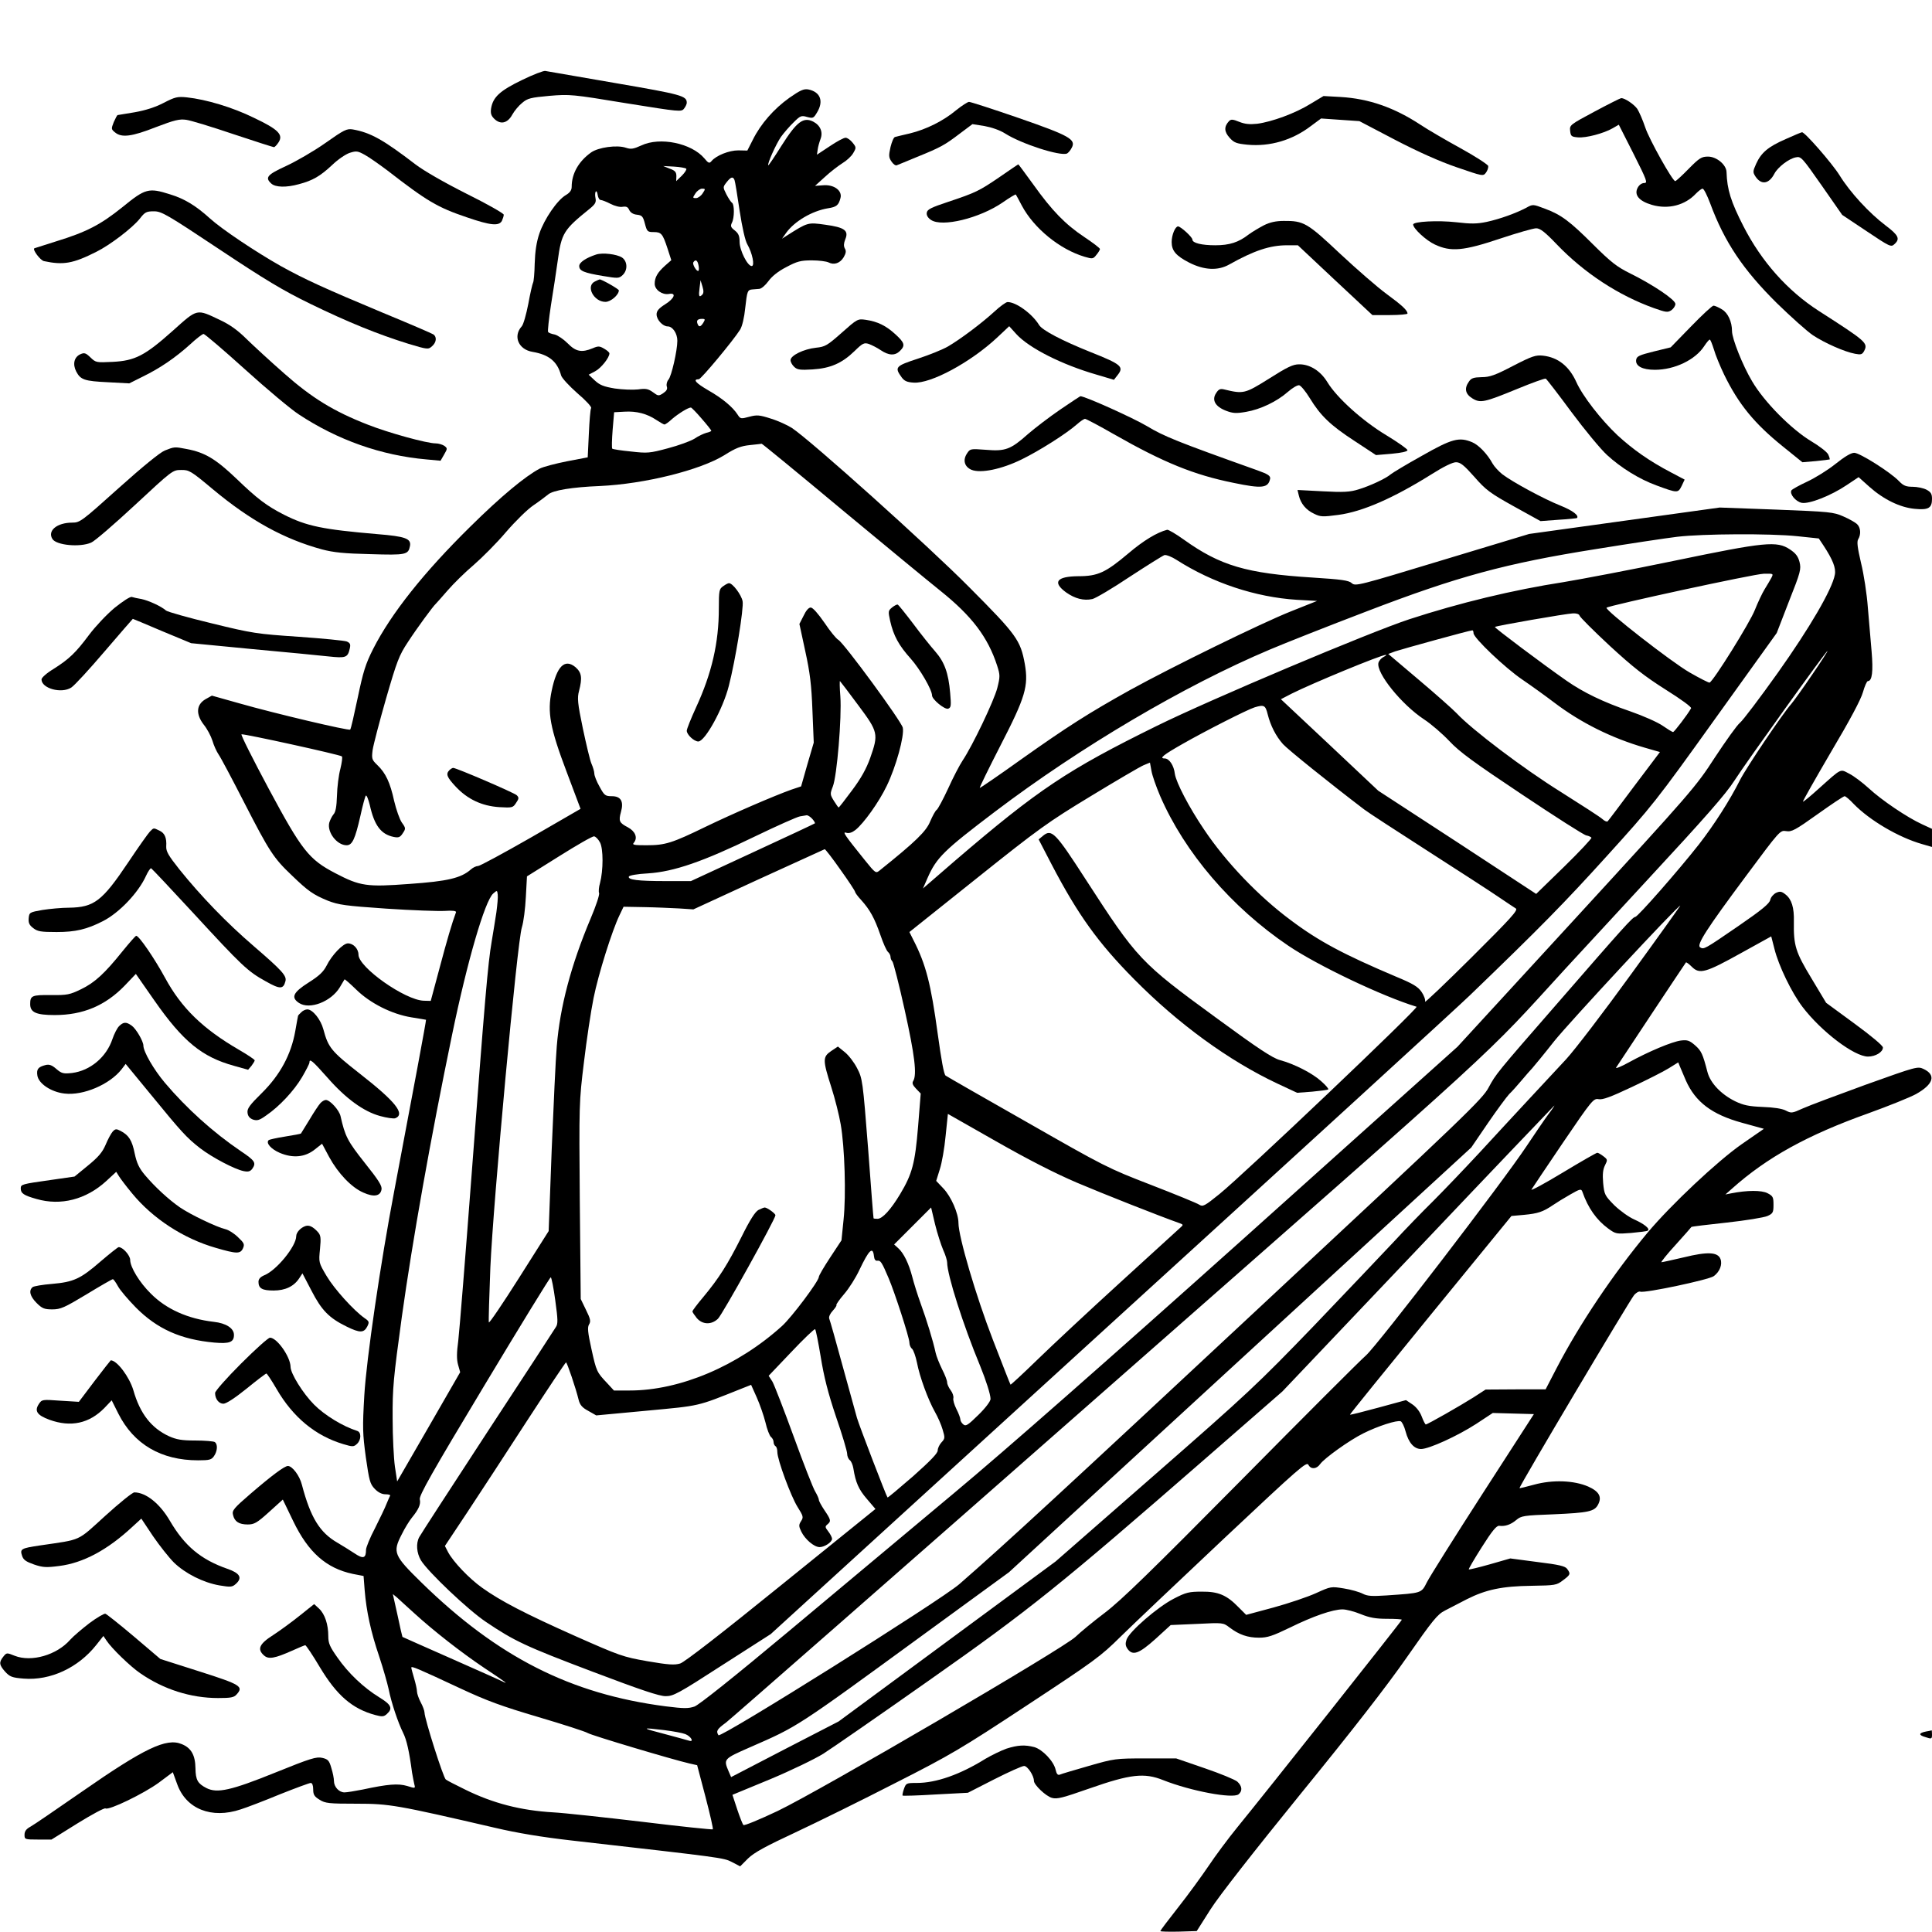 <?xml version="1.0" standalone="no"?>
<!DOCTYPE svg PUBLIC "-//W3C//DTD SVG 20010904//EN"
 "http://www.w3.org/TR/2001/REC-SVG-20010904/DTD/svg10.dtd">
<svg version="1.0" xmlns="http://www.w3.org/2000/svg"
 width="1024pt" height="1024pt" viewBox="0 0 1024 1024"
 preserveAspectRatio="xMidYMid meet">
<g transform="translate(0,1024) scale(0.1,-0.1)"
fill="#000000" stroke="none">
<path d="M2767 9816 c-116 -56 -154 -90 -164 -150 -4 -26 0 -39 16 -55 33 -33
71 -25 96 21 11 20 35 49 53 63 28 24 45 28 144 37 109 9 121 8 406 -39 287
-46 294 -47 308 -28 8 10 14 24 14 30 0 37 -25 44 -380 105 -195 34 -362 63
-370 64 -8 2 -64 -19 -123 -48z"/>
<path d="M4183 9721 c-80 -57 -151 -137 -193 -222 l-29 -57 -48 1 c-49 0 -117
-27 -142 -57 -11 -13 -16 -12 -38 15 -68 80 -235 115 -334 68 -42 -19 -55 -21
-82 -12 -47 16 -146 2 -184 -25 -66 -47 -103 -112 -103 -182 0 -18 -9 -31 -31
-44 -46 -27 -114 -127 -140 -203 -16 -47 -23 -97 -25 -160 -1 -51 -5 -97 -9
-102 -3 -6 -15 -56 -25 -112 -11 -56 -26 -110 -35 -119 -47 -52 -17 -123 58
-135 87 -15 131 -51 151 -125 4 -14 43 -56 86 -94 46 -39 77 -73 73 -79 -4 -6
-9 -68 -12 -136 l-6 -125 -110 -21 c-60 -12 -126 -29 -145 -39 -77 -41 -204
-146 -367 -307 -247 -243 -420 -461 -515 -648 -41 -81 -53 -121 -82 -259 -19
-90 -36 -166 -40 -169 -7 -7 -398 85 -587 139 l-146 41 -34 -19 c-49 -29 -52
-79 -9 -135 18 -22 38 -60 46 -85 7 -25 22 -57 32 -72 11 -15 72 -130 137
-257 133 -259 155 -293 252 -385 86 -83 113 -102 191 -134 57 -22 91 -27 310
-42 135 -9 274 -14 309 -12 42 3 62 0 60 -7 -21 -56 -48 -148 -87 -295 l-47
-175 -37 1 c-99 3 -346 177 -346 244 0 31 -27 60 -56 60 -26 0 -86 -63 -113
-118 -17 -33 -39 -54 -96 -90 -82 -52 -94 -79 -50 -108 56 -37 170 7 216 83
12 21 24 40 25 42 2 2 29 -22 61 -53 74 -73 189 -131 293 -148 41 -6 76 -13
78 -13 2 -2 -64 -355 -168 -905 -73 -382 -148 -895 -159 -1085 -10 -172 -9
-203 8 -329 18 -124 22 -141 47 -167 18 -19 38 -29 57 -29 16 0 27 -3 25 -7
-3 -5 -11 -24 -19 -43 -7 -19 -35 -77 -61 -129 -27 -51 -48 -103 -48 -115 0
-46 -15 -50 -61 -19 -24 16 -65 41 -90 56 -94 54 -143 133 -189 308 -12 48
-51 99 -74 99 -18 0 -85 -50 -199 -148 -88 -76 -98 -88 -92 -111 8 -36 32 -51
78 -51 34 0 49 8 113 66 l73 66 55 -114 c80 -166 175 -250 316 -280 l57 -11 6
-77 c9 -109 32 -218 77 -350 21 -63 43 -141 50 -173 14 -71 50 -178 77 -232
18 -36 32 -96 47 -210 4 -22 9 -50 12 -62 6 -22 6 -23 -38 -9 -48 14 -101 10
-236 -19 -40 -8 -84 -15 -96 -15 -29 0 -56 29 -56 61 0 13 -6 44 -14 69 -11
39 -18 46 -48 53 -31 7 -61 -2 -249 -78 -235 -95 -308 -111 -365 -82 -46 24
-57 42 -58 105 -1 70 -23 108 -73 128 -81 34 -198 -22 -530 -253 -133 -92
-255 -176 -272 -185 -22 -12 -31 -24 -31 -43 0 -24 2 -25 72 -25 l71 0 138 86
c76 47 143 83 148 79 19 -11 204 79 282 136 l75 56 23 -63 c47 -132 182 -186
337 -134 32 10 126 46 208 80 83 33 156 60 163 60 8 0 13 -13 13 -34 0 -28 6
-38 34 -55 30 -19 49 -21 196 -21 175 0 213 -7 735 -128 115 -27 246 -49 405
-67 799 -91 804 -91 849 -114 l44 -23 42 42 c32 31 92 64 251 138 115 54 353
171 528 261 294 149 351 183 700 413 357 235 388 257 496 364 63 62 311 297
550 522 400 376 436 407 445 388 13 -25 43 -23 62 4 22 31 156 127 229 163 78
39 178 71 198 64 7 -3 19 -27 26 -54 16 -60 45 -93 82 -93 42 0 193 69 292
133 l88 58 109 -3 109 -3 -271 -420 c-149 -231 -282 -443 -296 -471 -30 -59
-25 -57 -213 -70 -78 -5 -102 -4 -127 9 -17 9 -62 22 -100 28 -68 11 -69 11
-148 -25 -44 -20 -145 -54 -225 -76 l-145 -39 -40 40 c-63 65 -108 84 -195 83
-67 0 -83 -3 -150 -38 -85 -44 -234 -173 -249 -216 -7 -21 -6 -33 5 -49 27
-38 60 -27 148 52 l81 74 139 6 c138 7 139 7 173 -19 50 -38 96 -54 156 -54
45 0 72 9 165 54 122 60 226 96 278 96 19 0 62 -11 96 -25 47 -19 79 -25 140
-25 43 0 78 -2 78 -5 0 -6 -735 -933 -871 -1099 -49 -60 -118 -153 -154 -207
-36 -53 -107 -151 -160 -218 -52 -66 -95 -123 -95 -126 0 -3 43 -4 96 -3 l97
3 73 115 c45 71 230 307 480 615 273 335 458 573 562 723 136 195 161 226 201
246 25 13 78 40 116 60 101 51 187 69 342 71 127 2 133 3 167 29 40 30 42 34
22 61 -10 14 -42 22 -157 36 l-144 19 -108 -31 c-60 -17 -110 -29 -112 -27 -2
2 29 55 69 118 55 87 78 114 92 113 32 -4 61 6 91 31 26 22 39 24 198 30 184
8 216 15 235 51 22 41 6 70 -52 96 -76 33 -189 37 -287 10 -41 -11 -76 -20
-77 -18 -5 5 587 1001 608 1024 11 12 25 20 32 17 23 -9 363 63 389 82 32 23
47 62 36 91 -14 37 -68 40 -194 9 -60 -14 -114 -26 -119 -26 -4 0 29 42 75 92
46 51 84 94 84 95 1 2 84 12 186 23 101 11 199 27 217 35 29 13 32 19 32 60 0
40 -3 46 -32 61 -31 16 -107 16 -193 -1 l-30 -6 35 31 c186 166 400 284 722
399 108 39 222 85 253 102 93 52 108 101 41 133 -32 15 -36 14 -307 -83 -151
-55 -301 -111 -334 -126 -57 -26 -61 -26 -90 -11 -19 10 -64 17 -122 19 -74 3
-102 9 -146 30 -75 37 -132 97 -147 155 -25 96 -32 112 -66 142 -30 26 -41 29
-75 25 -46 -6 -169 -57 -278 -117 -40 -22 -70 -34 -65 -26 10 16 365 551 370
557 2 2 16 -8 31 -23 41 -41 73 -32 260 72 l161 89 17 -66 c22 -89 91 -232
149 -308 99 -130 274 -263 347 -263 40 0 79 24 79 48 0 10 -61 61 -151 127
l-150 110 -78 130 c-84 139 -95 173 -93 300 2 75 -12 119 -44 144 -21 17 -30
18 -50 9 -14 -7 -28 -23 -31 -37 -4 -20 -44 -53 -169 -139 -182 -125 -183
-125 -203 -113 -20 13 34 97 244 379 179 241 180 242 212 237 29 -5 48 5 167
90 73 52 137 95 143 95 5 0 27 -18 48 -41 85 -87 237 -177 363 -213 l52 -15 0
48 0 48 -52 24 c-79 36 -215 128 -283 191 -33 30 -79 65 -103 77 -50 26 -38
32 -160 -77 -45 -41 -84 -73 -86 -71 -2 2 65 120 148 262 101 170 159 279 170
318 9 32 21 59 26 59 23 0 29 51 20 157 -5 60 -14 165 -20 234 -5 69 -21 175
-36 235 -19 82 -23 113 -15 126 16 26 13 63 -7 81 -10 9 -42 27 -72 40 -52 23
-72 25 -355 36 l-300 11 -505 -70 -505 -70 -460 -139 c-445 -135 -461 -139
-480 -122 -16 15 -54 20 -210 30 -349 22 -487 63 -679 200 -43 31 -84 55 -90
53 -54 -14 -125 -57 -204 -124 -122 -103 -163 -122 -267 -122 -115 -1 -138
-32 -64 -86 47 -33 93 -45 139 -35 17 4 107 57 198 118 92 60 175 112 184 115
10 2 39 -9 65 -26 191 -122 418 -197 636 -211 l108 -6 -138 -55 c-154 -61
-630 -294 -853 -417 -221 -123 -335 -196 -575 -366 -120 -86 -221 -155 -222
-153 -2 2 48 104 111 227 131 254 148 313 128 429 -23 127 -43 155 -295 408
-217 219 -840 778 -940 844 -22 14 -71 37 -110 49 -62 20 -75 21 -116 10 -44
-12 -47 -11 -61 11 -26 41 -83 88 -157 130 -65 38 -83 58 -49 58 12 0 184 207
219 263 11 18 22 64 27 115 10 89 12 96 38 98 10 1 26 2 37 3 11 1 32 19 48
41 18 25 51 52 94 74 58 31 77 36 136 36 37 0 77 -5 89 -11 29 -15 61 -4 80
28 12 21 14 33 6 46 -7 13 -6 27 2 48 20 47 -3 64 -106 78 -93 13 -92 13 -204
-58 l-25 -16 22 31 c44 61 137 116 221 130 46 7 57 16 67 55 10 39 -35 72 -92
67 l-43 -3 52 47 c29 27 71 59 93 73 22 13 48 37 57 53 17 29 17 31 -3 56 -11
14 -28 26 -37 26 -10 0 -47 -20 -84 -45 l-68 -45 4 27 c2 16 9 40 15 56 14 36
0 72 -38 92 -53 27 -88 0 -168 -126 -37 -59 -69 -107 -71 -105 -6 7 40 110 67
150 16 22 47 58 68 78 35 35 41 37 71 28 31 -8 34 -7 52 23 37 60 19 110 -46
123 -24 4 -42 -4 -101 -45z m-546 -375 c4 -3 -6 -20 -23 -37 l-30 -29 1 26 c0
22 -7 30 -35 40 l-35 14 57 -3 c32 -2 61 -7 65 -11z m256 -60 c3 -7 15 -80 27
-162 14 -92 30 -161 41 -179 26 -45 41 -115 23 -115 -22 0 -64 83 -64 128 0
32 -6 45 -26 61 -21 16 -23 23 -15 40 14 25 14 98 1 106 -6 4 -19 24 -30 45
-19 38 -19 38 1 64 23 29 34 32 42 12z m-169 -71 c-9 -14 -25 -25 -35 -25 -18
0 -19 1 -3 25 9 14 25 25 35 25 18 0 19 -1 3 -25z m-540 -35 c6 0 30 -9 51
-20 23 -12 51 -19 65 -16 20 3 28 -1 35 -17 7 -14 21 -23 41 -25 26 -3 32 -8
42 -47 11 -42 14 -45 46 -45 41 0 48 -8 74 -87 l20 -62 -33 -29 c-40 -36 -55
-62 -55 -96 0 -32 40 -60 75 -54 42 8 30 -24 -20 -55 -33 -21 -45 -35 -45 -53
0 -29 33 -64 59 -64 26 0 51 -37 51 -76 0 -52 -31 -188 -47 -206 -8 -9 -12
-25 -9 -36 5 -14 -1 -24 -19 -36 -24 -16 -27 -15 -54 5 -25 18 -38 21 -79 15
-28 -3 -83 -1 -124 5 -59 10 -79 18 -106 43 l-32 30 34 18 c31 16 76 72 76 95
0 5 -12 16 -28 25 -24 14 -31 15 -61 2 -58 -24 -89 -18 -132 26 -22 22 -53 43
-69 47 -17 3 -33 9 -35 14 -3 4 4 68 15 141 12 73 28 179 36 236 20 147 31
164 170 276 29 24 35 34 30 57 -3 14 -2 30 2 34 4 4 8 -5 10 -19 2 -14 9 -26
16 -26z m518 -345 c3 -13 3 -27 0 -30 -8 -8 -34 34 -27 45 11 17 22 11 27 -15z
m20 -157 c-17 -17 -20 -8 -14 37 l5 40 10 -33 c7 -23 7 -36 -1 -44z m6 -148
c-15 -24 -24 -25 -31 -6 -7 18 1 26 25 26 16 0 16 -3 6 -20z m-9 -509 c28 -32
51 -61 51 -64 0 -3 -12 -8 -26 -11 -14 -4 -43 -17 -63 -31 -21 -13 -84 -36
-141 -51 -97 -26 -108 -27 -196 -17 -52 5 -96 12 -99 15 -3 3 -2 47 2 99 l8
94 55 3 c64 4 120 -11 169 -44 20 -13 39 -24 43 -24 4 0 23 13 41 30 33 28 84
60 99 60 3 0 29 -26 57 -59z m738 -478 c230 -191 468 -387 528 -435 166 -133
251 -245 300 -396 16 -50 16 -58 1 -118 -17 -67 -131 -306 -184 -385 -16 -24
-51 -91 -77 -149 -27 -58 -54 -108 -60 -112 -7 -4 -22 -32 -35 -62 -21 -52
-76 -106 -267 -259 -21 -17 -22 -17 -80 55 -108 134 -120 152 -97 144 14 -4
30 1 48 15 44 35 125 148 166 234 49 101 94 264 85 308 -8 35 -312 449 -342
466 -10 5 -43 45 -73 90 -34 49 -62 81 -73 81 -11 0 -25 -16 -38 -44 l-22 -43
31 -144 c25 -114 33 -179 38 -314 l7 -171 -34 -116 -33 -116 -51 -17 c-95 -34
-310 -127 -455 -197 -179 -87 -214 -98 -314 -98 -67 0 -77 2 -66 14 21 26 7
60 -32 81 -46 24 -50 33 -37 81 16 56 0 84 -48 84 -35 0 -40 4 -65 50 -16 28
-28 59 -28 70 0 10 -7 34 -15 52 -8 18 -28 103 -46 188 -28 134 -30 161 -20
198 18 70 14 97 -19 126 -57 47 -99 5 -126 -125 -24 -114 -9 -197 80 -432 l73
-194 -263 -152 c-145 -83 -271 -151 -280 -151 -10 0 -27 -8 -38 -18 -52 -46
-124 -63 -326 -77 -226 -17 -261 -12 -393 57 -140 73 -177 120 -353 448 -84
157 -149 286 -144 288 12 4 522 -108 532 -117 4 -4 0 -33 -8 -66 -9 -33 -17
-97 -18 -142 -2 -59 -7 -88 -19 -100 -8 -10 -18 -30 -22 -44 -12 -50 41 -119
92 -119 30 0 45 32 73 155 12 55 25 104 29 108 4 4 13 -18 21 -50 24 -108 59
-155 127 -169 26 -5 34 -2 48 20 16 24 16 27 -5 56 -12 17 -30 69 -41 115 -21
97 -45 148 -89 190 -29 28 -31 33 -25 80 4 27 36 150 71 272 58 200 69 229
116 300 46 71 134 191 148 203 3 3 31 34 62 70 31 36 93 97 138 135 45 39 123
117 172 175 50 58 115 122 147 143 31 21 65 47 76 56 25 22 126 39 275 45 237
11 531 84 660 164 60 38 87 48 135 53 33 3 61 7 62 7 2 1 191 -154 420 -345z
m5069 -145 l114 -12 24 -36 c50 -76 68 -121 61 -156 -14 -78 -134 -283 -303
-521 -94 -132 -184 -251 -200 -264 -16 -13 -75 -96 -133 -184 -101 -156 -121
-179 -734 -847 l-630 -686 -1125 -1009 c-744 -666 -1268 -1127 -1545 -1358
-231 -193 -626 -523 -878 -734 -291 -243 -472 -387 -496 -396 -33 -11 -56 -11
-152 1 -504 65 -891 261 -1296 657 -146 143 -153 159 -104 254 16 33 41 73 54
89 36 44 48 71 42 97 -5 19 65 143 340 600 191 318 350 577 354 577 4 0 15
-55 24 -122 14 -102 15 -125 3 -142 -7 -12 -170 -262 -363 -556 -192 -294
-355 -545 -361 -557 -18 -33 -14 -84 9 -123 38 -62 250 -263 344 -326 151
-102 211 -130 565 -264 256 -97 354 -130 388 -130 41 0 66 13 301 165 l256
164 1805 1647 c993 905 1848 1687 1900 1738 377 363 504 493 725 737 242 267
261 290 576 730 l326 454 65 168 c62 156 65 170 56 208 -8 31 -21 47 -51 67
-69 46 -130 40 -612 -60 -231 -48 -495 -98 -586 -113 -271 -42 -552 -110 -819
-197 -210 -69 -1052 -424 -1340 -566 -471 -232 -626 -335 -1067 -713 l-171
-148 24 55 c48 109 86 146 359 353 452 342 1000 666 1455 858 80 34 310 125
512 202 484 186 739 255 1218 331 179 29 372 58 430 65 136 16 492 18 636 3z
m-137 -220 c-7 -13 -23 -40 -36 -61 -13 -21 -36 -70 -52 -110 -25 -65 -220
-378 -240 -385 -5 -1 -52 23 -106 54 -96 55 -451 332 -440 343 13 12 783 179
833 180 52 1 52 1 41 -21z m-1017 -201 c2 -8 73 -79 159 -159 125 -115 185
-162 297 -233 83 -52 139 -93 135 -99 -18 -33 -89 -125 -95 -126 -5 0 -29 15
-55 33 -27 19 -104 53 -173 77 -143 49 -248 100 -337 162 -129 90 -383 281
-380 285 6 6 379 71 414 72 19 1 33 -4 35 -12z m-562 -93 c0 -25 168 -185 260
-247 47 -32 122 -86 168 -121 141 -107 304 -188 480 -239 l80 -23 -135 -179
c-74 -99 -137 -183 -142 -188 -4 -4 -16 1 -27 11 -10 10 -111 75 -222 145
-196 122 -471 330 -552 417 -19 20 -109 100 -199 176 l-163 138 38 14 c36 12
390 110 407 111 4 1 7 -6 7 -15z m1794 -221 c-48 -71 -97 -139 -109 -153 -48
-54 -238 -337 -272 -403 -54 -108 -138 -239 -218 -342 -110 -140 -325 -385
-338 -385 -13 0 -60 -52 -417 -463 -320 -367 -321 -369 -360 -441 -32 -61
-121 -147 -1206 -1158 -1044 -974 -1358 -1264 -1599 -1474 -97 -85 -1266 -818
-1277 -801 -14 22 -8 32 40 67 26 20 938 819 2027 1777 2152 1892 1973 1728
2424 2221 18 20 214 232 434 470 304 328 415 454 460 525 63 98 486 687 493
687 3 0 -34 -57 -82 -127z m-2271 95 c-12 -6 -24 -20 -27 -31 -13 -53 122
-221 242 -300 37 -24 97 -76 134 -115 53 -57 130 -113 385 -283 175 -117 328
-215 341 -217 12 -2 24 -8 27 -12 2 -4 -62 -73 -144 -153 l-149 -145 -418 274
-419 273 -258 243 -258 242 58 30 c112 56 473 205 498 205 6 0 0 -5 -12 -11z
m-2784 -256 c106 -142 108 -152 63 -280 -20 -56 -48 -107 -96 -171 -37 -50
-69 -91 -71 -91 -2 0 -13 16 -25 35 -21 34 -21 37 -6 76 22 54 48 368 40 478
-4 47 -4 84 -2 81 3 -3 47 -60 97 -128z m2170 -48 c15 -60 43 -115 81 -158 25
-28 250 -209 430 -346 19 -15 170 -113 335 -219 165 -106 334 -215 376 -244
42 -29 84 -56 93 -62 14 -8 -25 -51 -235 -260 -138 -137 -249 -243 -246 -234
3 9 -5 32 -18 51 -19 28 -45 44 -137 82 -276 117 -408 187 -557 299 -170 126
-344 308 -459 480 -80 118 -148 249 -155 295 -5 45 -30 82 -54 82 -31 0 -7 19
95 77 119 68 343 182 382 194 50 15 57 11 69 -37z m-570 -433 c130 -300 378
-590 680 -794 154 -104 498 -268 679 -323 15 -4 -917 -890 -1045 -993 -79 -64
-88 -68 -107 -56 -12 8 -127 55 -256 105 -228 88 -247 98 -655 331 -231 131
-426 243 -433 248 -9 5 -23 84 -42 222 -36 263 -62 367 -129 497 l-21 42 357
285 c329 263 378 298 604 435 135 82 261 156 280 164 l34 14 8 -44 c4 -24 25
-84 46 -133z m-1844 -121 c10 -11 16 -22 14 -24 -2 -2 -151 -72 -331 -155
l-326 -151 -135 0 c-147 0 -200 7 -194 24 2 6 44 14 103 17 135 9 288 61 564
195 118 57 226 105 240 107 14 2 30 5 36 6 6 0 19 -8 29 -19z m-1125 -125 c18
-33 18 -148 0 -216 -6 -20 -8 -44 -5 -52 4 -8 -16 -68 -44 -134 -105 -249
-163 -470 -180 -678 -6 -66 -17 -313 -27 -550 l-16 -430 -157 -248 c-86 -136
-158 -242 -160 -236 -2 6 2 138 8 292 15 344 142 1725 167 1802 9 28 18 100
21 160 l6 110 171 107 c94 59 177 107 185 105 8 -1 22 -15 31 -32z m1274 -144
c43 -60 78 -113 78 -118 0 -4 14 -24 32 -43 47 -52 71 -96 102 -185 15 -44 33
-85 41 -91 7 -6 13 -18 13 -26 0 -8 4 -18 10 -24 5 -5 35 -121 65 -257 53
-239 66 -344 45 -377 -7 -11 -2 -22 15 -40 l25 -26 -14 -175 c-16 -195 -31
-251 -95 -358 -50 -83 -94 -131 -120 -131 -12 0 -21 1 -21 3 -1 1 -14 168 -29
371 -28 359 -30 370 -58 424 -15 30 -45 69 -65 85 l-37 30 -36 -24 c-45 -31
-45 -47 1 -191 20 -62 42 -151 50 -198 21 -120 29 -374 15 -505 l-11 -109 -60
-91 c-33 -50 -60 -96 -60 -103 0 -22 -144 -214 -195 -260 -234 -212 -541 -342
-807 -342 l-84 0 -35 38 c-56 59 -58 63 -84 181 -20 90 -22 116 -13 131 10 16
8 29 -16 77 l-28 58 -5 520 c-4 511 -4 524 22 735 14 118 37 271 51 340 26
129 98 357 137 438 l22 46 110 -2 c61 -1 144 -5 185 -7 l75 -5 345 159 c190
87 348 159 351 160 3 1 41 -48 83 -108z m-1823 -226 c-6 -39 -17 -108 -25
-155 -20 -116 -36 -303 -106 -1230 -33 -437 -65 -835 -71 -885 -9 -66 -9 -101
-1 -129 l11 -39 -167 -290 -167 -289 -12 79 c-6 43 -12 158 -12 255 -1 161 4
212 49 540 56 401 152 943 266 1493 81 392 174 710 218 749 21 18 21 18 24 -5
2 -14 -2 -56 -7 -94z m6016 -326 c-144 -199 -300 -403 -346 -453 -47 -50 -137
-147 -201 -216 -64 -69 -181 -195 -259 -280 -79 -85 -189 -200 -244 -255 -56
-55 -150 -152 -208 -215 -59 -63 -250 -264 -425 -447 -300 -311 -350 -358
-844 -790 l-525 -459 -575 -424 -575 -424 -285 -147 -285 -148 -13 30 c-28 66
-28 66 113 128 256 112 238 100 919 597 l454 331 1225 1126 1225 1125 88 129
c48 70 99 139 113 154 15 14 44 47 66 73 22 26 47 55 56 64 9 10 62 74 117
144 81 101 654 718 668 718 1 0 -115 -163 -259 -361z m288 -565 c51 -115 138
-181 298 -225 l116 -32 -117 -81 c-129 -90 -374 -320 -500 -470 -180 -216
-360 -483 -483 -720 l-57 -110 -159 0 -159 -1 -65 -42 c-68 -43 -243 -143
-252 -143 -3 0 -13 19 -22 43 -10 26 -29 50 -50 64 l-33 22 -147 -40 c-81 -22
-148 -39 -150 -37 -1 2 191 239 427 528 l429 525 67 6 c74 7 100 16 152 51 19
13 61 39 93 57 52 30 58 31 64 14 30 -86 75 -149 136 -194 41 -30 44 -30 122
-24 44 4 84 9 88 12 15 9 -17 35 -70 59 -30 13 -77 47 -107 76 -50 51 -53 56
-59 118 -4 47 -1 72 10 94 14 28 14 30 -8 47 -13 10 -28 19 -33 19 -5 0 -87
-47 -183 -105 -96 -58 -170 -98 -166 -90 5 8 80 120 168 250 153 225 161 234
188 229 21 -4 63 11 175 64 81 38 170 83 197 100 l50 31 9 -22 c5 -12 19 -45
31 -73z m-729 -181 c-20 -27 -71 -102 -115 -168 -126 -190 -789 -1054 -851
-1109 -30 -26 -329 -325 -664 -664 -473 -478 -633 -634 -720 -700 -61 -46
-131 -104 -156 -128 -65 -62 -1353 -815 -1579 -923 -95 -45 -177 -79 -181 -74
-4 4 -19 42 -33 84 l-25 76 201 83 c110 46 236 107 281 135 44 28 297 203 561
389 535 376 689 500 1466 1177 l406 354 719 757 c395 417 721 757 722 758 2 0
-12 -21 -32 -47z m-2497 -362 c139 -59 435 -176 545 -215 17 -6 18 -9 5 -20
-8 -7 -151 -138 -319 -291 -168 -153 -367 -339 -443 -413 -76 -74 -140 -133
-141 -131 -2 2 -44 110 -94 239 -89 230 -182 546 -182 618 0 51 -39 140 -80
183 l-38 40 19 61 c11 33 25 113 31 178 l12 116 255 -145 c172 -98 313 -170
430 -220z m-710 -356 c12 -26 21 -56 21 -66 0 -66 85 -332 175 -549 31 -76 55
-151 55 -175 0 -12 -27 -48 -64 -84 -56 -55 -67 -62 -80 -51 -9 7 -16 19 -16
27 0 7 -9 32 -21 55 -11 22 -19 48 -16 58 2 9 -4 28 -14 41 -10 13 -19 32 -19
42 0 10 -12 41 -27 70 -14 29 -30 68 -34 87 -14 65 -48 175 -79 260 -17 47
-37 111 -45 143 -18 69 -45 125 -74 151 l-22 20 98 98 98 98 21 -89 c12 -49
32 -110 43 -136z m-367 -32 c2 -19 8 -27 19 -25 16 2 23 -8 59 -93 32 -75 110
-315 110 -341 0 -12 6 -27 14 -33 7 -6 19 -39 26 -73 14 -75 59 -197 95 -261
15 -26 34 -69 41 -94 13 -43 13 -48 -6 -68 -11 -12 -20 -31 -20 -43 0 -15 -40
-56 -131 -137 -73 -63 -133 -114 -135 -112 -6 6 -151 383 -162 422 -6 22 -40
146 -76 275 -35 129 -67 242 -71 251 -3 9 4 26 19 42 13 14 22 28 19 30 -2 3
16 29 41 58 26 30 62 87 81 128 51 107 71 126 77 74z m-282 -535 c17 -105 38
-189 81 -317 33 -95 59 -183 59 -196 0 -12 6 -28 14 -34 8 -6 16 -26 19 -44
12 -75 28 -111 71 -161 l46 -54 -500 -404 c-316 -256 -512 -408 -535 -415 -30
-9 -62 -7 -173 12 -131 23 -147 29 -382 133 -267 119 -396 186 -494 256 -69
49 -153 137 -181 189 l-17 33 119 179 c65 99 209 318 318 487 110 169 202 307
205 307 5 1 52 -137 67 -199 7 -27 19 -41 51 -58 l42 -24 268 25 c287 27 262
21 500 116 l53 21 30 -67 c16 -36 37 -96 46 -132 8 -36 22 -71 29 -77 8 -6 14
-18 14 -27 0 -9 5 -19 10 -22 6 -3 10 -17 10 -31 0 -41 72 -235 107 -291 31
-49 32 -55 19 -75 -13 -20 -13 -27 1 -56 20 -41 68 -82 97 -82 26 0 66 26 66
44 0 7 -9 25 -20 39 -17 22 -18 26 -5 37 21 17 19 25 -15 75 -16 24 -30 49
-30 56 0 6 -9 26 -19 43 -11 17 -62 148 -114 291 -52 143 -103 274 -113 292
l-20 31 120 126 c65 69 122 123 126 121 4 -2 17 -69 30 -147z m-2156 -1357
c104 -95 250 -209 372 -291 113 -75 133 -90 99 -73 -11 6 -135 61 -275 123
-140 62 -256 113 -257 114 -1 1 -13 52 -26 115 l-25 112 22 -18 c11 -11 52
-47 90 -82z m246 -400 c141 -66 221 -95 414 -152 132 -39 249 -77 260 -84 20
-13 457 -143 541 -162 l40 -9 44 -167 c24 -92 42 -170 39 -173 -3 -2 -171 15
-374 40 -203 24 -415 47 -471 50 -173 10 -320 48 -468 121 -49 24 -96 48 -102
53 -13 8 -113 323 -113 355 0 9 -9 34 -20 54 -11 21 -20 47 -20 58 0 11 -7 42
-15 69 -8 27 -15 53 -15 57 0 10 29 -2 260 -110z m1080 -221 c47 -6 97 -15
112 -21 30 -12 49 -44 20 -35 -9 3 -62 17 -117 32 -139 36 -141 39 -15 24z"/>
<path d="M3160 8891 c-55 -18 -90 -42 -90 -61 0 -26 25 -36 127 -53 78 -13 84
-13 103 5 28 26 26 73 -3 93 -28 18 -103 27 -137 16z"/>
<path d="M3153 8748 c-50 -24 -6 -108 56 -108 28 0 71 37 71 61 0 7 -93 60
-102 58 -2 0 -13 -5 -25 -11z"/>
<path d="M3833 7133 c-21 -14 -23 -23 -23 -118 0 -181 -37 -343 -121 -525 -27
-59 -49 -114 -49 -123 0 -21 39 -57 61 -57 36 0 132 175 162 295 35 136 80
413 73 448 -6 34 -54 98 -73 96 -4 0 -18 -7 -30 -16z"/>
<path d="M4729 7021 c-22 -18 -22 -21 -11 -72 18 -79 46 -130 109 -200 49 -55
113 -165 113 -195 0 -21 68 -77 86 -70 15 6 16 16 10 84 -9 105 -30 163 -79
219 -23 26 -76 92 -116 146 -41 54 -78 100 -82 102 -4 3 -17 -4 -30 -14z"/>
<path d="M2382 6158 c-20 -20 -14 -37 34 -88 62 -66 138 -102 230 -108 69 -4
73 -3 89 22 16 23 16 29 4 41 -13 13 -320 145 -337 145 -4 0 -13 -5 -20 -12z"/>
<path d="M5528 5810 l-23 -19 69 -133 c139 -266 246 -415 437 -608 234 -237
502 -432 759 -553 l105 -49 80 6 c43 4 82 9 85 12 3 3 -14 23 -37 43 -47 43
-144 92 -218 112 -39 10 -115 60 -340 225 -401 293 -417 310 -690 732 -162
251 -181 270 -227 232z"/>
<path d="M4020 3827 c-17 -9 -45 -52 -90 -143 -73 -145 -118 -217 -202 -318
-32 -38 -58 -72 -58 -77 0 -4 11 -20 23 -35 30 -35 77 -37 112 -4 23 21 305
529 305 549 0 9 -44 41 -57 41 -4 0 -19 -6 -33 -13z"/>
<path d="M868 9695 c-44 -23 -97 -40 -154 -50 -48 -8 -89 -15 -91 -15 -2 0
-11 -17 -20 -37 -14 -36 -14 -38 7 -55 35 -29 89 -22 216 28 99 38 126 44 161
39 23 -3 135 -37 250 -76 114 -38 211 -69 215 -69 4 0 15 11 24 25 27 41 0 69
-131 131 -112 55 -252 97 -355 108 -49 5 -62 2 -122 -29z"/>
<path d="M6945 9689 c-79 -49 -204 -95 -282 -105 -39 -4 -64 -2 -94 10 -35 14
-44 15 -55 4 -27 -29 -26 -56 3 -88 24 -27 37 -31 95 -37 119 -11 238 24 336
99 l54 40 101 -7 102 -7 189 -99 c123 -64 237 -115 328 -146 137 -47 139 -48
154 -28 8 11 13 26 12 35 -2 8 -68 51 -148 95 -80 44 -174 99 -210 123 -140
92 -274 139 -425 148 l-90 5 -70 -42z"/>
<path d="M8452 9649 c-131 -70 -133 -72 -130 -102 3 -29 7 -32 41 -35 43 -4
137 21 184 48 l33 19 78 -154 c71 -141 76 -155 57 -155 -13 0 -27 -10 -35 -25
-20 -38 7 -71 76 -91 87 -25 175 -2 233 60 14 14 29 26 35 26 7 0 24 -35 40
-77 76 -206 175 -353 355 -531 75 -73 160 -149 190 -169 62 -41 168 -88 223
-98 31 -6 38 -4 48 14 22 43 14 50 -240 213 -166 107 -303 261 -399 448 -67
131 -87 195 -90 288 -1 39 -53 82 -98 82 -34 0 -46 -7 -103 -65 -35 -36 -67
-65 -71 -65 -14 0 -138 221 -159 285 -13 39 -32 82 -42 98 -18 25 -66 57 -85
57 -4 0 -68 -32 -141 -71z"/>
<path d="M5068 9656 c-68 -57 -159 -102 -245 -123 -38 -9 -73 -17 -79 -19 -7
-1 -17 -25 -24 -53 -10 -45 -10 -55 5 -77 9 -14 22 -23 28 -20 7 3 55 22 107
44 126 51 147 63 226 123 l68 51 64 -10 c38 -7 82 -22 110 -40 87 -55 289
-120 327 -106 6 3 18 16 25 30 25 45 -11 65 -282 159 -136 47 -254 85 -262 85
-7 0 -38 -20 -68 -44z"/>
<path d="M1723 9481 c-61 -43 -155 -97 -207 -121 -100 -46 -113 -61 -78 -93
22 -20 79 -22 147 -3 72 19 112 42 175 101 30 29 72 58 94 65 35 11 42 10 80
-11 22 -12 76 -50 120 -83 209 -162 264 -195 421 -248 125 -43 169 -47 185
-19 5 11 10 26 10 33 0 7 -88 57 -197 111 -119 60 -225 121 -270 155 -171 131
-238 169 -333 186 -32 5 -45 -1 -147 -73z"/>
<path d="M9465 9503 c-94 -41 -130 -72 -157 -131 -18 -40 -18 -45 -4 -67 31
-47 72 -41 101 15 18 34 76 79 113 86 28 6 33 0 138 -150 l108 -155 129 -86
c124 -83 130 -86 148 -69 31 28 22 47 -47 99 -86 65 -188 175 -244 266 -40 64
-185 230 -199 228 -3 0 -42 -16 -86 -36z"/>
<path d="M5300 9303 c-110 -75 -128 -84 -275 -133 -90 -30 -111 -40 -113 -58
-2 -13 6 -27 23 -38 59 -39 256 9 378 92 37 26 69 45 71 43 2 -2 16 -29 32
-59 64 -120 201 -232 333 -271 41 -12 45 -12 62 10 11 13 19 27 19 31 0 5 -37
33 -82 63 -102 68 -172 140 -272 280 -43 59 -78 107 -79 106 -1 0 -45 -30 -97
-66z"/>
<path d="M650 9143 c-118 -95 -192 -133 -355 -183 -60 -19 -111 -35 -113 -36
-11 -7 32 -64 51 -68 103 -22 154 -13 277 49 73 36 192 127 231 176 27 35 35
39 75 39 40 0 68 -16 346 -201 242 -161 338 -219 482 -289 199 -97 359 -162
520 -212 103 -31 106 -31 126 -13 23 20 26 48 8 62 -7 5 -130 58 -273 117
-306 128 -411 176 -537 246 -136 77 -312 195 -375 252 -75 68 -136 105 -212
128 -113 36 -131 31 -251 -67z"/>
<path d="M8090 9139 c-57 -30 -141 -60 -210 -75 -52 -11 -85 -11 -161 -2 -98
11 -229 4 -229 -12 0 -21 69 -85 115 -106 85 -40 151 -34 345 31 90 30 177 55
192 55 21 0 46 -19 110 -86 146 -152 327 -270 514 -337 65 -23 73 -24 93 -11
11 8 21 23 21 33 0 22 -117 101 -240 162 -71 35 -102 60 -194 151 -125 125
-171 160 -258 192 -63 24 -64 24 -98 5z"/>
<path d="M6699 9046 c-25 -13 -62 -35 -81 -49 -54 -42 -102 -57 -177 -57 -72
0 -121 12 -121 30 0 13 -61 69 -76 70 -15 0 -34 -45 -34 -83 0 -46 23 -73 93
-109 79 -40 152 -44 212 -10 132 74 216 102 307 102 l57 0 197 -185 198 -185
93 0 c51 0 93 4 93 8 0 17 -28 43 -111 104 -48 35 -158 131 -246 213 -174 164
-193 175 -299 174 -41 0 -73 -7 -105 -23z"/>
<path d="M5270 8588 c-69 -63 -180 -146 -245 -184 -27 -16 -99 -45 -160 -65
-119 -39 -125 -45 -86 -99 14 -19 28 -26 64 -28 91 -6 300 107 440 237 l66 62
37 -41 c68 -75 243 -163 427 -216 l91 -27 18 23 c37 46 24 58 -142 124 -152
61 -257 116 -273 144 -37 60 -123 122 -167 121 -8 0 -40 -23 -70 -51z"/>
<path d="M8962 8509 l-107 -110 -90 -22 c-76 -19 -90 -25 -93 -44 -5 -33 33
-53 99 -53 105 0 215 53 262 126 12 18 25 34 29 34 4 0 13 -24 22 -52 8 -29
33 -89 54 -133 77 -158 161 -260 311 -381 l104 -84 71 6 c39 4 72 8 74 9 1 1
-2 13 -8 26 -6 13 -46 44 -88 69 -106 63 -252 210 -316 320 -49 82 -106 225
-106 265 0 50 -22 97 -53 115 -18 11 -38 20 -45 20 -7 0 -61 -50 -120 -111z"/>
<path d="M916 8487 c-148 -132 -200 -159 -319 -165 -86 -4 -89 -4 -117 23 -26
25 -33 27 -55 17 -32 -15 -41 -52 -21 -91 23 -44 43 -51 169 -57 l112 -6 72
36 c92 45 171 99 250 170 33 31 66 56 72 56 6 0 106 -85 221 -189 116 -105
243 -211 283 -237 206 -136 437 -218 677 -239 l75 -7 19 33 c18 31 18 33 1 46
-11 7 -31 13 -46 13 -47 0 -250 56 -359 99 -180 70 -296 141 -443 271 -73 64
-162 146 -199 182 -47 47 -89 77 -140 101 -128 61 -119 63 -252 -56z"/>
<path d="M4462 8477 c-77 -68 -88 -75 -137 -80 -65 -7 -135 -41 -135 -66 0
-10 9 -26 20 -36 16 -15 32 -17 97 -13 95 6 156 33 222 97 43 42 51 46 76 38
16 -6 44 -20 63 -33 43 -29 76 -30 102 -4 29 29 25 43 -24 88 -50 46 -95 68
-158 77 -42 6 -45 4 -126 -68z"/>
<path d="M8020 8301 c-96 -50 -124 -60 -167 -60 -42 -1 -55 -5 -67 -23 -26
-36 -20 -66 17 -89 43 -27 64 -22 237 49 80 33 149 58 153 55 5 -3 66 -82 136
-177 70 -94 155 -197 189 -228 73 -67 171 -128 262 -161 111 -41 114 -41 133
-3 l16 34 -72 38 c-113 59 -200 120 -284 197 -87 82 -185 208 -218 282 -38 84
-97 131 -177 140 -38 4 -57 -2 -158 -54z"/>
<path d="M6726 8233 c-128 -80 -135 -82 -238 -57 -21 5 -29 1 -42 -19 -25 -37
-5 -72 52 -94 37 -14 54 -15 106 -6 77 13 164 55 222 106 24 21 51 37 60 35 9
-2 34 -32 56 -68 57 -93 108 -143 237 -227 l114 -75 83 7 c53 5 84 12 84 19 0
6 -51 42 -112 79 -125 75 -262 198 -313 282 -36 59 -93 95 -150 94 -32 0 -63
-15 -159 -76z"/>
<path d="M5619 8069 c-57 -39 -134 -98 -171 -130 -91 -81 -119 -92 -223 -83
-82 6 -83 6 -100 -20 -23 -35 -13 -70 24 -86 49 -20 160 3 266 55 92 45 235
135 293 186 18 16 37 29 43 29 5 0 74 -36 152 -81 265 -151 426 -216 634 -258
153 -32 185 -28 195 22 2 15 -11 24 -67 44 -429 153 -495 180 -585 234 -72 43
-329 159 -354 159 -1 0 -50 -32 -107 -71z"/>
<path d="M7536 7824 c-83 -46 -157 -91 -165 -98 -25 -22 -111 -62 -171 -80
-45 -14 -79 -16 -189 -10 l-134 7 7 -29 c10 -43 38 -77 81 -97 34 -17 46 -17
129 -6 127 17 290 88 493 215 63 40 112 64 130 64 23 0 42 -15 97 -77 61 -70
84 -87 210 -157 l141 -78 95 7 c52 3 96 8 98 9 13 13 -22 40 -87 66 -88 35
-254 125 -308 166 -19 15 -43 41 -52 57 -27 50 -74 99 -108 113 -69 29 -107
19 -267 -72z"/>
<path d="M873 7852 c-26 -11 -118 -86 -244 -199 -196 -176 -205 -183 -246
-183 -81 0 -133 -43 -105 -87 21 -33 145 -45 205 -19 18 7 122 97 232 199 198
184 200 186 245 186 42 1 52 -5 168 -102 199 -166 377 -264 579 -319 61 -16
117 -22 256 -25 190 -6 201 -3 210 43 7 39 -23 51 -173 63 -291 25 -374 42
-495 103 -92 47 -141 84 -252 191 -109 104 -167 139 -263 157 -66 13 -66 12
-117 -8z"/>
<path d="M9727 7780 c-40 -32 -108 -74 -149 -93 -41 -19 -79 -40 -83 -46 -11
-19 22 -59 54 -66 39 -8 156 38 239 94 l63 42 57 -51 c75 -67 163 -110 241
-117 72 -7 91 4 91 53 0 27 -6 36 -30 49 -16 8 -49 15 -73 15 -35 0 -49 6 -72
30 -45 47 -208 150 -237 150 -18 0 -52 -21 -101 -60z"/>
<path d="M607 7018 c-42 -35 -102 -99 -135 -143 -70 -94 -105 -128 -189 -181
-35 -21 -63 -46 -63 -55 0 -48 106 -77 158 -43 17 11 96 97 177 192 81 94 148
172 149 172 1 0 71 -29 155 -65 l154 -64 321 -31 c177 -16 359 -34 406 -39 93
-10 103 -7 114 42 5 22 2 29 -16 37 -13 5 -128 16 -255 25 -221 15 -244 18
-460 71 -125 30 -234 61 -243 68 -24 22 -92 53 -130 61 -19 3 -42 8 -51 11 -9
3 -47 -22 -92 -58z"/>
<path d="M795 5833 c-9 -9 -61 -82 -115 -163 -138 -206 -181 -239 -314 -241
-39 0 -102 -6 -141 -12 -68 -12 -70 -13 -73 -44 -2 -24 3 -36 24 -52 23 -18
40 -21 124 -21 100 0 160 14 246 58 86 44 188 151 228 240 11 24 23 41 27 40
4 -2 105 -109 224 -238 256 -278 287 -308 383 -361 76 -43 94 -43 105 1 7 28
-17 55 -169 186 -143 123 -279 264 -394 407 -57 72 -70 94 -69 120 3 47 -8 72
-37 85 -31 15 -29 15 -49 -5z"/>
<path d="M650 5199 c-94 -117 -146 -166 -220 -202 -60 -29 -73 -32 -160 -31
-101 1 -110 -3 -110 -48 0 -44 32 -58 130 -58 150 0 268 50 370 155 l60 63 99
-142 c151 -216 251 -298 421 -345 l75 -21 18 21 c9 12 17 25 17 29 0 4 -37 29
-82 55 -193 112 -306 222 -393 382 -56 103 -138 223 -153 223 -4 0 -36 -37
-72 -81z"/>
<path d="M1596 4874 c-9 -8 -16 -16 -16 -17 -1 -1 -7 -38 -15 -82 -22 -124
-80 -232 -177 -328 -65 -64 -79 -83 -76 -105 2 -18 11 -29 29 -36 22 -7 34 -4
70 22 69 47 147 130 190 203 21 36 39 71 39 77 0 24 16 10 95 -79 98 -112 192
-180 279 -204 36 -10 72 -15 81 -12 55 22 1 89 -190 238 -149 117 -165 136
-191 233 -14 53 -57 106 -85 106 -10 0 -25 -7 -33 -16z"/>
<path d="M631 4801 c-10 -10 -26 -41 -35 -68 -32 -96 -118 -168 -214 -180 -45
-5 -55 -3 -83 21 -24 21 -38 26 -58 21 -39 -10 -48 -22 -43 -55 6 -43 73 -88
144 -96 99 -12 239 48 302 128 l22 29 134 -163 c162 -198 189 -228 261 -284
64 -49 182 -111 230 -121 25 -5 35 -2 46 12 22 32 15 43 -61 94 -146 99 -287
226 -402 362 -59 70 -114 165 -114 197 0 23 -39 90 -62 106 -29 21 -44 20 -67
-3z"/>
<path d="M1698 4393 c-9 -10 -35 -49 -58 -88 -23 -38 -44 -71 -45 -73 -2 -2
-40 -9 -84 -16 -45 -7 -84 -16 -87 -19 -16 -15 12 -47 58 -67 70 -30 135 -24
187 18 l38 30 38 -71 c47 -86 118 -161 181 -188 55 -25 90 -19 96 16 4 19 -14
48 -89 142 -91 115 -104 140 -128 247 -7 32 -56 86 -78 86 -8 0 -21 -8 -29
-17z"/>
<path d="M597 4242 c-8 -9 -25 -40 -37 -69 -17 -40 -38 -65 -93 -110 l-72 -59
-125 -18 c-155 -22 -160 -23 -160 -45 0 -26 16 -37 84 -56 128 -37 262 -3 369
95 l53 49 15 -24 c8 -13 39 -54 69 -90 110 -134 273 -240 444 -289 110 -32
130 -33 144 -2 9 21 6 28 -26 58 -20 20 -50 39 -67 43 -45 10 -187 78 -242
116 -59 41 -132 108 -185 171 -31 37 -43 63 -54 114 -14 70 -31 97 -75 120
-23 12 -28 11 -42 -4z"/>
<path d="M1620 3742 c-26 -8 -50 -34 -50 -54 0 -53 -104 -181 -169 -207 -21
-9 -31 -20 -31 -35 0 -35 20 -46 80 -46 62 0 108 22 136 65 l17 26 48 -92 c54
-105 94 -145 186 -190 71 -35 92 -34 110 1 11 23 10 27 -15 44 -58 41 -160
154 -201 223 -42 71 -42 72 -35 142 6 62 4 74 -12 92 -25 27 -45 37 -64 31z"/>
<path d="M533 3554 c-107 -93 -143 -109 -258 -119 -50 -4 -96 -12 -102 -17
-22 -18 -14 -49 21 -84 29 -29 41 -34 83 -34 44 0 64 9 182 80 72 44 135 80
139 80 4 0 16 -17 27 -37 11 -21 54 -71 95 -113 113 -114 239 -170 416 -186
81 -7 104 2 104 41 0 35 -42 62 -107 69 -137 16 -252 67 -334 150 -60 59 -109
140 -109 178 0 24 -39 68 -61 68 -4 0 -47 -34 -96 -76z"/>
<path d="M1277 3012 c-75 -75 -137 -145 -137 -155 0 -32 20 -57 44 -57 15 0
61 30 123 80 54 44 101 80 105 80 3 0 28 -37 54 -82 87 -150 206 -248 353
-292 50 -15 56 -15 73 1 23 21 24 62 1 69 -76 24 -172 83 -227 138 -60 60
-126 166 -126 202 -1 53 -72 154 -109 154 -9 0 -78 -62 -154 -138z"/>
<path d="M501 2920 l-83 -110 -98 6 c-97 7 -98 7 -115 -19 -23 -36 -8 -58 57
-82 113 -41 211 -20 292 63 l38 40 35 -70 c82 -163 227 -248 423 -248 60 0 71
3 84 22 19 27 21 64 4 75 -7 4 -53 8 -103 8 -72 0 -100 5 -140 23 -93 43 -153
120 -188 243 -21 71 -87 159 -120 159 -1 0 -40 -50 -86 -110z"/>
<path d="M558 2206 c-152 -138 -121 -124 -345 -157 -102 -15 -108 -19 -96 -55
7 -22 21 -31 63 -46 47 -16 65 -17 134 -8 127 16 256 85 388 208 l47 43 62
-93 c35 -51 85 -114 111 -140 60 -58 155 -106 241 -121 60 -10 68 -9 87 8 36
32 22 57 -45 80 -140 49 -226 120 -305 255 -53 91 -127 150 -188 150 -10 0
-79 -56 -154 -124z"/>
<path d="M1590 1678 c-41 -33 -105 -80 -142 -104 -74 -47 -86 -75 -49 -108 24
-22 57 -16 149 25 35 16 67 29 70 29 4 0 39 -52 77 -116 90 -150 172 -221 294
-254 37 -10 46 -9 62 6 32 29 23 49 -41 88 -83 51 -164 128 -221 210 -41 58
-49 76 -49 114 0 62 -18 117 -49 146 l-26 24 -75 -60z"/>
<path d="M474 1637 c-39 -30 -85 -69 -102 -88 -71 -81 -205 -120 -294 -85 -42
17 -43 17 -60 -4 -24 -30 -23 -44 9 -80 25 -27 36 -32 99 -37 141 -11 288 57
384 178 l38 48 17 -25 c26 -40 127 -138 179 -173 123 -85 267 -131 412 -131
67 0 84 3 98 19 38 42 23 52 -197 122 l-207 66 -140 119 c-77 65 -146 120
-152 121 -7 1 -45 -21 -84 -50z"/>
<path d="M10210 1063 c-41 -8 -43 -19 -5 -30 33 -11 35 -10 35 13 0 13 -1 23
-2 23 -2 -1 -14 -4 -28 -6z"/>
<path d="M5335 972 c-28 -10 -78 -34 -112 -54 -135 -84 -261 -128 -364 -128
-55 0 -57 -1 -68 -32 -6 -17 -9 -33 -7 -35 2 -2 80 0 175 6 l171 9 139 71 c77
39 148 71 159 71 18 0 52 -51 52 -79 0 -21 63 -81 95 -90 28 -8 57 0 200 50
217 76 290 84 390 44 146 -58 370 -100 400 -75 21 18 19 43 -7 67 -13 11 -91
43 -173 71 l-151 52 -163 0 c-160 0 -165 -1 -301 -40 -76 -22 -145 -42 -153
-46 -11 -4 -17 4 -22 26 -10 45 -69 107 -113 120 -50 13 -87 11 -147 -8z"/>
</g>
</svg>
